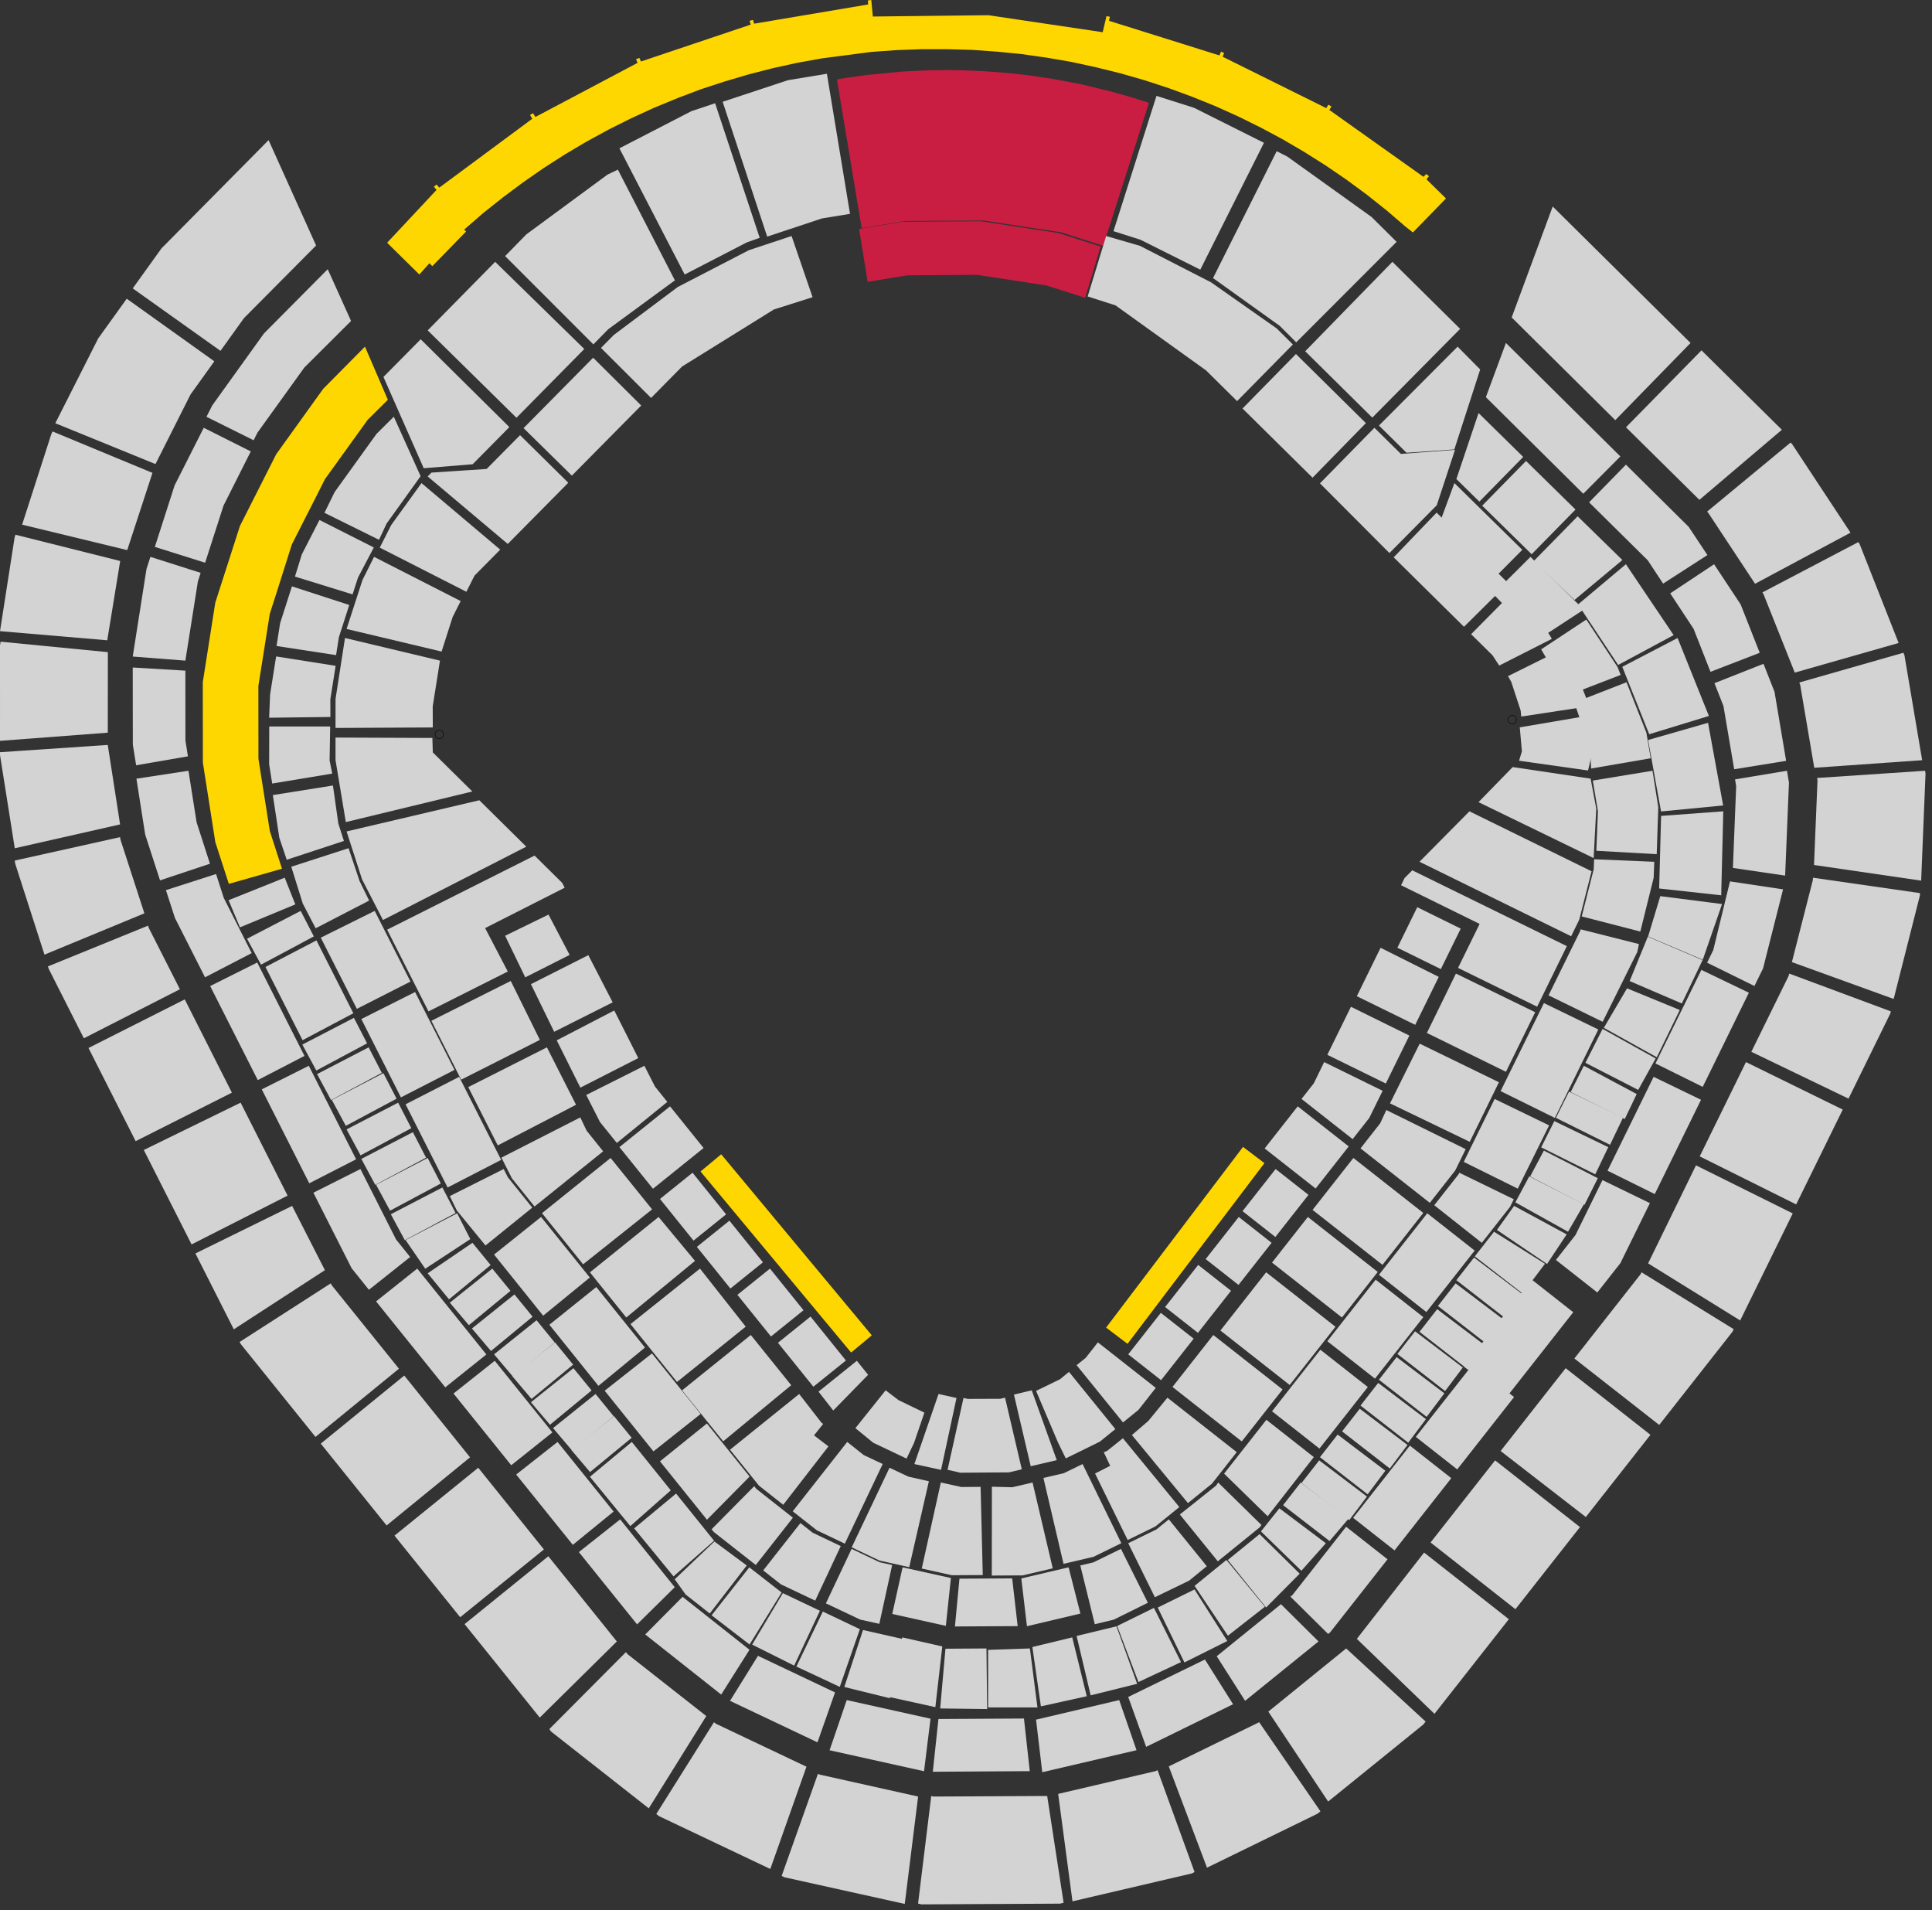 <?xml version="1.0" encoding="UTF-8" standalone="no"?>
<svg width="524px" height="518px" viewBox="0 0 524 518" version="1.1" xmlns="http://www.w3.org/2000/svg" xmlns:xlink="http://www.w3.org/1999/xlink">
    
    <rect x="0" y="0" width="524" height="518" fill="#333333" stroke="none"/>
    
    <title>YankeeStadium</title>
    <desc>Created with Sketch.</desc>
    <defs>
        <style type="text/css">
            <![CDATA[
 @font-face {
            font-family: 'Pro-Block-Regular';
            src: url('http://richardsoncap.synoptive.com/fonts/pro_block.ttf') format('truetype');
            font-weight: regular;
            }
.magenta_seats { fill: rgb(201, 30, 65); 
                stroke: white;
                stroke-width: "1px";
                cursor: pointer;
            }
.yellow_seats { fill: gold; 
                stroke: white;
                stroke-width: "1px";
                cursor: pointer;
            }
.grey_seats { fill: lightgray; 
                stroke: white;
                stroke-width: "1px";
                cursor: pointer;
            }


]]>
        </style>
    </defs>
    <g id="Page-1" stroke="none" stroke-width="1" fill="none" fill-rule="evenodd">

        <polygon id="Stroke-392" class="grey_seats" points="412 206.281 412.771 203.747 412.196 197.23 431.179 194 433.13 198.778 430.71 208.928"></polygon>
        <polygon id="Stroke-395" class="grey_seats" points="412.601 194.306 431.079 191.496 426.805 180.562 423.783 176 409 183.348 409.877 184.883 412.436 192.673"></polygon>
        <path d="M420.855,173.254 L406.626,180.477 L404.798,177.696 L399,171.971 L410.844,160 L414.489,163.561 C414.489,163.561 421.093,173.135 420.855,173.254 L420.855,173.254 Z" id="Stroke-398" class="grey_seats"></path>
        <polygon id="Stroke-402" class="grey_seats" points="397.066 169.964 409.02 158.099 391.371 140.702 389.638 139 378 151.128"></polygon>
        <polygon id="Stroke-470" class="yellow_seats" points="230.843 366.758 236.448 362.094 195.606 313 190 317.666"></polygon>
        <polygon id="Stroke-472" class="yellow_seats" points="300 359.993 305.809 364.397 342.946 315.4 337.132 311"></polygon>

        <polygon id="Stroke-474" class="yellow_seats" points="105 65.824 113.734 74.436 116.469 71.382 117.258 72.171 126.416 62.771 125.869 62.286 131.024 57.798 136.363 53.553 141.819 49.487 147.399 45.608 153.161 41.907 158.982 38.451 164.988 35.175 171.052 32.143 177.237 29.294 183.752 26.607 189.914 24.26 196.402 22.136 202.951 20.196 209.563 18.498 216.173 17.042 222.905 15.829 236.428 14.071 243.222 13.585 250.015 13.343 256.867 13.343 263.661 13.524 270.451 14.01 277.022 14.655 283.976 15.648 290.65 16.799 297.319 18.256 303.93 19.892 310.478 21.773 316.969 23.894 323.399 26.26 329.704 28.808 335.891 31.598 342.016 34.631 348.021 37.845 353.903 41.301 359.662 44.941 365.247 48.761 370.763 52.824 376.1 57.071 381.254 61.496 383.21 63.033 392.185 53.815 386.886 48.621 387.561 47.791 386.835 47.183 386.07 47.949 360.55 29.819 361.121 28.869 360.271 28.384 359.723 29.325 331.605 15.383 332.009 14.374 331.16 14.01 330.752 15.034 300.775 5.642 301.018 4.548 300.107 4.368 299.077 8.734 268.086 4.125 236.733 4.482 236.307 0 235.399 0.122 235.459 1.213 204.53 6.429 204.225 5.398 203.316 5.642 203.618 6.672 173.841 16.678 173.416 15.707 172.507 16.072 172.931 17.042 145.216 31.719 144.549 30.689 143.76 31.172 144.366 32.205 119.138 50.883 118.408 50.034 117.682 50.641 118.408 51.49"></polygon>
        <polygon id="Stroke-476" class="grey_seats" points="154.494 258.937 142.461 265.02 137 253.748 148.768 248"></polygon>
        <polygon id="Stroke-478" class="grey_seats" points="144 266.866 159.566 259 166.172 271.802 150.304 279.783"></polygon>
        <polygon id="Stroke-480" class="grey_seats" points="166.6 274 151 282.101 157.406 294.929 173.118 286.915"></polygon>
        <polygon id="Stroke-482" class="grey_seats" points="159 296.92 174.773 289 177.643 294.631 180.991 298.795 167.294 309.922 162.731 304.263"></polygon>
        <polygon id="Stroke-484" class="grey_seats" points="168 311.054 181.73 300 190.827 311.295 177.098 322.348"></polygon>
        <polygon id="Stroke-486" class="grey_seats" points="179 325.11 187.832 318 196.929 329.291 188.097 336.403"></polygon>
        <polygon id="Stroke-488" class="grey_seats" points="197.83 331 189 338.108 198.097 349.401 206.928 342.29"></polygon>
        <polygon id="Stroke-490" class="grey_seats" points="200 351.111 208.833 344 217.93 355.289 209.099 362.403"></polygon>
        <polygon id="Stroke-492" class="grey_seats" points="211 364.112 219.831 357 229.432 368.917 220.6 376.024"></polygon>
        <polygon id="Stroke-494" class="grey_seats" points="222 377.36 225.993 382.479 235.452 372.794 232.397 369"></polygon>
        <polygon id="Stroke-496" class="grey_seats" points="240.205 377 243.7 379.661 250.716 383.059 247.896 391.288 245.879 395.516 236.84 391.22 232 387.266"></polygon>
        <polygon id="Stroke-498" class="grey_seats" points="248 396.998 255.234 398.573 259.422 379.085 254.551 378"></polygon>
        <polygon id="Stroke-500" class="grey_seats" points="257 398.551 261.322 379.068 262.486 379.333 271.306 379.298 272.587 379 277.138 398.429 273.653 399.252 260.474 399.342"></polygon>
        <polygon id="Stroke-502" class="grey_seats" points="279.552 397.588 286.615 395.933 279.832 377 275 378.16"></polygon>
        <polygon id="Stroke-504" class="grey_seats" points="289.059 395.46 286.987 391.219 281 377.159 287.496 374.004 289.929 372 302.51 387.517 298.302 390.924"></polygon>
        <polygon id="Stroke-506" class="grey_seats" points="304.578 385.707 308.787 382.302 313.469 376.34 297.765 364 294.46 368.206 292 370.189"></polygon>
        <polygon id="Stroke-508" class="grey_seats" points="306 367.247 314.84 356 323.749 363.001 314.909 374.252"></polygon>
        <polygon id="Stroke-510" class="grey_seats" points="316 354.42 324.972 343 333.883 350.005 324.911 361.422"></polygon>
        <polygon id="Stroke-512" class="grey_seats" points="327 341.419 335.974 330 344.885 337.003 335.911 348.422"></polygon>
        <polygon id="Stroke-514" class="grey_seats" points="337 328.418 345.974 317 354.883 324.003 345.909 335.423"></polygon>
        <polygon id="Stroke-516" class="grey_seats" points="343 311.417 351.971 300 365.802 310.866 356.829 322.283"></polygon>
        <polygon id="Stroke-518" class="grey_seats" points="353 297.992 356.347 293.734 359.14 288 375.002 295.783 371.351 303.182 366.865 308.889"></polygon>
        <polygon id="Stroke-520" class="grey_seats" points="360 286.026 366.406 273 382.249 280.812 375.863 293.808"></polygon>
        <polygon id="Stroke-522" class="grey_seats" points="368 270.135 374.445 257 390.223 264.899 383.837 277.898"></polygon>
        <polygon id="Stroke-524" class="grey_seats" points="379 256.987 384.389 246 396.179 251.805 390.788 262.783"></polygon>
        <polygon id="Stroke-526" class="grey_seats" points="109.644 373 87 391.458 104.858 413.644 127.488 395.175"></polygon>
        <polygon id="Stroke-528" class="grey_seats" points="129.707 398 107 416.407 124.809 438.532 147.52 420.151"></polygon>
        <polygon id="Stroke-530" class="grey_seats" points="148.722 422 126 440.403 146.397 465.746 167.299 445.105"></polygon>
        <polygon id="Stroke-532" class="grey_seats" points="169.758 448 170.188 448.538 191.559 465.332 175.965 490.356 149.434 469.508 149 468.858"></polygon>
        <polygon id="Stroke-534" class="grey_seats" points="193.643 467 194.171 467.417 218.73 479.066 208.925 506.799 178.728 492.463 178 491.887"></polygon>
        <polygon id="Stroke-536" class="grey_seats" points="221.845 481 222.379 481.222 249.013 487.158 245.387 516.277 212.784 509.053 212 508.682"></polygon>
        <polygon id="Stroke-538" class="grey_seats" points="252.575 487 253.103 487.16 284.019 487.004 288.475 515.97 287.491 516.201 249.957 516.393 249 516.179"></polygon>
        <polygon id="Stroke-540" class="grey_seats" points="287 486.441 290.88 515.572 323.301 507.995 323.986 507.613 313.953 480 313.449 480.254"></polygon>
        <polygon id="Stroke-542" class="grey_seats" points="317 478.979 327.361 506.446 357.338 491.809 358.133 491.164 341.514 467"></polygon>
        <polygon id="Stroke-544" class="grey_seats" points="344 464.124 360.222 488.513 386.035 467.622 386.659 466.825 365.108 447"></polygon>
        <polygon id="Stroke-546" class="grey_seats" points="368 444.402 389.059 464.728 409.228 439.069 386.242 421"></polygon>
        <polygon id="Stroke-548" class="grey_seats" points="411.016 436.357 388 418.266 405.503 396 428.521 414.09"></polygon>
        <polygon id="Stroke-550" class="grey_seats" points="407 393.463 424.648 371 447.636 389.067 430.113 411.362"></polygon>
        <polygon id="Stroke-552" class="grey_seats" points="427 368.371 443.775 347.026 444.994 345.477 445.218 345 470.218 360.421 469.86 361.147 450.017 386.392"></polygon>
        <polygon id="Stroke-554" class="grey_seats" points="447 342.583 471.976 358.059 486.233 329.035 459.986 316"></polygon>
        <polygon id="Stroke-556" class="grey_seats" points="461 313.567 487.161 326.59 499.794 300.875 473.545 288"></polygon>
        <polygon id="Stroke-558" class="grey_seats" points="475 285.209 501.358 297.908 512.691 274.829 512.839 274.247 485.276 264 485.103 264.668"></polygon>
        <polygon id="Stroke-560" class="grey_seats" points="486 260.888 513.605 270.88 520.714 242.832 520.743 242.18 491.709 238 491.695 238.594"></polygon>
        <polygon id="Stroke-562" class="grey_seats" points="492 234.552 521.059 238.796 522.246 209.765 522.119 209 492.834 210.954 492.946 211.646"></polygon>
        <polygon id="Stroke-564" class="grey_seats" points="492.067 208.193 521.33 206.136 516.531 177.705 516.253 177 488 185.07 488.232 185.605"></polygon>
        <polygon id="Stroke-566" class="grey_seats" points="486.779 182.386 514.951 174.351 504.384 147.563 504.012 147 478 160.643 478.315 161.143"></polygon>
        <polygon id="Stroke-568" class="grey_seats" points="476.011 158.292 501.895 144.439 486.029 120.378 485.647 120 463 138.732 463.305 139.052"></polygon>
        <polygon id="Stroke-570" class="grey_seats" points="460.914 135.539 483.28 116.538 461.477 95 441 115.867"></polygon>
        <polygon id="Stroke-572" class="grey_seats" points="438.095 113.93 458.513 93.003 421.127 56 410 86.075"></polygon>
        <polygon id="Stroke-574" class="grey_seats" points="85.731 66.569 72.847 38 43.812 67.333 36 78.199 59.796 95.14 66.17 86.261"></polygon>
        <polygon id="Stroke-576" class="grey_seats" points="58.131 97.975 34.374 81 26.646 91.748 15 114.766 42.17 125.838 51.685 106.947"></polygon>
        <polygon id="Stroke-578" class="grey_seats" points="41.351 128.228 14.267 117 13.937 117.654 6 142.269 34.506 149.168"></polygon>
        <polygon id="Stroke-580" class="grey_seats" points="4.197 145 32.599 152.123 29.089 173.62 0 171.151 3.965 145.724"></polygon>
        <polygon id="Stroke-582" class="grey_seats" points="29.258 176.837 29.234 198.675 0.003 200.888 0 175.048 0.163 174"></polygon>
        <polygon id="Stroke-584" class="grey_seats" points="29.228 202 0 203.972 0 204.744 4.005 230.019 32.571 223.549"></polygon>
        <polygon id="Stroke-586" class="grey_seats" points="32.575 227 32.648 227.607 39.161 247.664 12.061 258.864 4.14 234.24 4 233.353"></polygon>
        <polygon id="Stroke-588" class="grey_seats" points="40.157 251 40.342 251.597 48.791 268.248 22.742 281.547 13.221 262.736 13 262.054"></polygon>
        <polygon id="Stroke-590" class="grey_seats" points="50.11 271 24 284.177 36.791 309.442 62.892 296.291"></polygon>
        <polygon id="Stroke-592" class="grey_seats" points="65.262 299 39 311.832 51.961 337.441 78.001 324.206"></polygon>
        <polygon id="Stroke-594" class="grey_seats" points="79.231 327 53 339.888 63.411 360.462 88.121 344.418"></polygon>
        <polygon id="Stroke-596" class="grey_seats" points="89.706 348 89.965 348.504 108.203 371.14 85.567 389.637 65.273 364.425 65 363.885"></polygon>
        <polygon id="Stroke-598" class="grey_seats" points="137.827 116.139 128.193 125.888 114.922 126.963 104 102.213 114.101 92 138.138 115.799"></polygon>
        <polygon id="Stroke-600" class="grey_seats" points="140.077 113.284 116 89.588 134.301 71 158.47 94.635"></polygon>
        <polygon id="Stroke-602" class="grey_seats" points="160.929 93.382 164.976 89.265 182.734 76.241 183.063 76.049 167.581 46 164.767 47.346 142.751 63.556 137 69.44"></polygon>
        <polygon id="Stroke-604" class="grey_seats" points="185.699 74.438 168 40.215 187.551 30.128 193.953 28 206.044 64.484 202.535 65.736"></polygon>
        <polygon id="Stroke-606" class="grey_seats" points="208.077 64.161 222.945 59.227 230.542 57.987 224.271 20 213.709 21.745 196 27.602"></polygon>
        <polygon id="Stroke-608" class="magenta_seats" points="233.704 61.865 227 21.541 229.622 21.094 235.379 20.303 244.832 19.392 251.238 19.089 257.027 19 261.336 19.065 266.671 19.293 273.122 19.774 278.649 20.371 285.238 21.342 293.227 22.849 301.373 24.825 307.382 26.532 311.622 27.883 299.222 66.646 287.811 62.994 266.772 59.791 245.501 59.921"></polygon>
        <polygon id="Stroke-610" class="grey_seats" points="325.547 73.125 342.81 38.723 323.867 29.241 313.666 26 302 62.684 309.315 65.01"></polygon>
        <polygon id="Stroke-612" class="grey_seats" points="329 75.403 346.263 41 349.161 42.467 371.98 58.825 378.791 65.575 351.568 92.823 347.07 88.345"></polygon>
        <polygon id="Stroke-614" class="grey_seats" points="354 95.248 377.651 71 396.023 89.178 372.199 113.245"></polygon>
        <polygon id="Stroke-616" class="grey_seats" points="374 115.389 395.334 94 401.458 100.193 394.448 121.869 381.475 122.765"></polygon>
        <polygon id="Stroke-618" class="grey_seats" points="408.438 93 439.476 123.769 429.416 133.885 403 107.695"></polygon>
        <polygon id="Stroke-620" class="grey_seats" points="440.986 126 431 136.213 446.914 151.943 451.072 158.253 463.087 150.513 457.992 142.837"></polygon>
        <polygon id="Stroke-622" class="grey_seats" points="464.899 153 453 160.898 459.339 170.516 463.921 182.171 477.274 177.014 472.096 163.887"></polygon>
        <polygon id="Stroke-624" class="grey_seats" points="478.295 180 465 185.252 467.438 191.446 470.348 208.59 484.436 206.314 481.287 187.587"></polygon>
        <polygon id="Stroke-626" class="grey_seats" points="484.675 209 470.578 211.338 470.889 213.161 470 235.355 484.168 237.431 485.203 212.231"></polygon>
        <polygon id="Stroke-628" class="grey_seats" points="483.605 241.162 469.209 239 464.674 257.63 463 261.046 475.843 267.365 478.176 262.605"></polygon>
        <polygon id="Stroke-630" class="grey_seats" points="474.332 269.188 461.454 263 449 288.369 461.814 294.719"></polygon>
        <polygon id="Stroke-632" class="grey_seats" points="461.352 298.22 448.497 292 436 317.452 448.807 323.786"></polygon>
        <polygon id="Stroke-634" class="grey_seats" points="447.489 326.246 434.621 320 427.311 334.89 422 341.651 433.225 350.477 439.472 342.533"></polygon>
        <polygon id="Stroke-636" class="grey_seats" points="426.698 355.826 415.471 347 397 370.508 408.227 379.331"></polygon>
        <polygon id="Stroke-638" class="grey_seats" points="410.651 378.826 399.423 370 384 389.624 395.229 398.45"></polygon>
        <polygon id="Stroke-640" class="grey_seats" points="393.619 400.821 382.389 392 367 411.581 378.23 420.404"></polygon>
        <polygon id="Stroke-642" class="grey_seats" points="376.326 422.823 365.096 414 350.525 432.536 350 432.962 360.213 443.068 360.754 442.639"></polygon>
        <polygon id="Stroke-644" class="grey_seats" points="357.608 445.096 347.422 435 330 449.11 337.702 461.201"></polygon>
        <polygon id="Stroke-646" class="grey_seats" points="334.438 462.123 326.8 450 306 460.15 310.863 473.684"></polygon>
        <polygon id="Stroke-648" class="grey_seats" points="303.55 461 308.251 474.591 282.682 480.558 281 466.304"></polygon>
        <polygon id="Stroke-650" class="grey_seats" points="279.297 480.27 277.718 466 254.526 466.132 253 480.435"></polygon>
        <polygon id="Stroke-652" class="grey_seats" points="250.618 480.291 252.377 466.047 229.652 461 225 474.604"></polygon>
        <polygon id="Stroke-654" class="grey_seats" points="226.479 458.92 221.719 472.453 198 461.207 205.58 449"></polygon>
        <polygon id="Stroke-656" class="grey_seats" points="203.277 447.355 195.603 459.504 175 443.207 185.129 433"></polygon>
        <polygon id="Stroke-658" class="grey_seats" points="183.007 430.391 172.789 440.471 157 420.87 168.2 412"></polygon>
        <polygon id="Stroke-660" class="grey_seats" points="155.359 418.902 166.425 409.881 151.22 391 140 399.839"></polygon>
        <polygon id="Stroke-662" class="grey_seats" points="138.658 397.32 149.82 388.416 134.189 369 123 377.871"></polygon>
        <polygon id="Stroke-664" class="grey_seats" points="120.771 376.197 131.908 367.281 113.164 344 102 352.891"></polygon>
        <polygon id="Stroke-666" class="grey_seats" points="100.055 349.745 111.243 340.851 107.427 336.113 97.757 317 85 323.418 95.369 343.898"></polygon>
        <polygon id="Stroke-668" class="grey_seats" points="83.881 320.86 96.585 314.359 83.756 289 71 295.391"></polygon>
        <polygon id="Stroke-670" class="grey_seats" points="69.917 292.881 82.582 286.322 69.769 261 57 267.381"></polygon>
        <polygon id="Stroke-672" class="grey_seats" points="55.609 265.008 68.262 258.451 60.695 243.492 58.599 237 45 241.373 47.457 248.939"></polygon>
        <polygon id="Stroke-674" class="grey_seats" points="43.405 238.728 56.946 234.213 53.321 222.975 51.114 209 37 211.153 39.379 226.308"></polygon>
        <polygon id="Stroke-676" class="grey_seats" points="36.924 207.515 50.969 205.088 50.29 200.784 50.275 181.854 36 181 36.025 201.903"></polygon>
        <polygon id="Stroke-678" class="grey_seats" points="39.723 154.34 36 178.03 50.275 179.139 53.674 157.654 54.42 155.337 40.788 151"></polygon>
        <polygon id="Stroke-680" class="grey_seats" points="42 148.301 55.634 152.588 60.632 137.08 68.018 122.41 55.257 116 47.355 131.627"></polygon>
        <polygon id="Stroke-682" class="grey_seats" points="56 113.02 68.788 119.381 69.836 117.303 82.541 99.664 95.214 87.033 88.885 73 71.598 90.411 57.592 109.896"></polygon>
        <polygon id="Stroke-684" class="grey_seats" points="82.062 282.061 95.839 274.76 85.823 255 72 262.207"></polygon>
        <polygon id="Stroke-686" class="grey_seats" points="106.81 113 114.079 129.117 104.859 141.961 102.79 146.371 88 139.054 90.77 133.411 102.122 117.648"></polygon>
        <polygon id="Stroke-688" class="grey_seats" points="86.648 141 101.389 148.455 97.098 156.611 95.625 161.177 80 156.348 81.864 150.316"></polygon>
        <polygon id="Stroke-690" class="grey_seats" points="79.178 159 75.975 168.988 75 175.171 91.148 177.646 91.916 172.775 94.729 164.047"></polygon>
        <polygon id="Stroke-692" class="grey_seats" points="74.891 178 91.028 180.547 89.6 189.603 89.608 194.419 73 194.62 73.256 188.335"></polygon>
        <polygon id="Stroke-694" class="grey_seats" points="73.024 197 89.553 197 89.394 206.2 90.1 209.772 73.826 212.465 73 207.237"></polygon>
        <polygon id="Stroke-696" class="grey_seats" points="90.301 213 74 215.596 75.756 227.151 77.764 233.133 93.282 228.033 91.769 223.342"></polygon>
        <polygon id="Stroke-698" class="grey_seats" points="79 235.026 94.539 230 97.511 238.874 100.12 244.205 85.609 251.713 82.126 245.027"></polygon>
        <polygon id="Stroke-700" class="grey_seats" points="87 254.26 101.633 247 111.331 266.164 96.785 273.564"></polygon>
        <polygon id="Stroke-702" class="grey_seats" points="98 276.328 112.583 269 123.267 290.116 108.738 297.569"></polygon>
        <polygon id="Stroke-704" class="grey_seats" points="110 299.446 124.535 292 135.925 314.514 121.4 322.003"></polygon>
        <polygon id="Stroke-706" class="grey_seats" points="136.61 317 122 324.334 123.894 328.225 131.673 337.727 144.365 327.469 137.748 319.248"></polygon>
        <polygon id="Stroke-708" class="grey_seats" points="146.749 330 134 340.193 147.318 356.765 159.968 346.42"></polygon>
        <polygon id="Stroke-710" class="grey_seats" points="161.726 349 149 359.219 162.309 375.789 174.93 365.405"></polygon>
        <polygon id="Stroke-712" class="grey_seats" points="176.818 367 164 377.11 177.226 393.561 190.033 383.412"></polygon>
        <polygon id="Stroke-714" class="grey_seats" points="191.726 386 179 396.256 191.746 412.093 203.312 400.387"></polygon>
        <polygon id="Stroke-716" class="grey_seats" points="204.557 403 193 414.677 193.594 415.418 204.981 424.367 215.053 411.545 205.156 403.739"></polygon>
        <polygon id="Stroke-718" class="grey_seats" points="217.09 413 207 425.837 211.813 429.627 221.1 434.031 228.029 419.242 220.401 415.61"></polygon>
        <polygon id="Stroke-720" class="grey_seats" points="230.972 420 224 434.77 233.317 439.179 238.49 440.324 241.973 424.372 238.567 423.618"></polygon>
        <polygon id="Stroke-722" class="grey_seats" points="242 437.646 244.798 425 257.905 427.902 256.533 440.875"></polygon>
        <polygon id="Stroke-724" class="grey_seats" points="259 441.04 260.224 428.08 274.524 428 276.014 440.943"></polygon>
        <polygon id="Stroke-726" class="grey_seats" points="278.528 440.969 277 428.013 289.829 425 293.025 437.539"></polygon>
        <polygon id="Stroke-728" class="grey_seats" points="296.931 440.425 293 424.495 296.53 423.666 304.023 420 311.324 434.607 302.073 439.189"></polygon>
        <polygon id="Stroke-730" class="grey_seats" points="313.225 433.104 306 418.461 313.655 414.718 317.014 412 327.307 424.699 322.509 428.616"></polygon>
        <polygon id="Stroke-732" class="grey_seats" points="330.297 423.37 320 410.676 329.837 402.829 330.387 402 342.136 413.529 341.616 414.194"></polygon>
        <polygon id="Stroke-734" class="grey_seats" points="343.819 411.146 332 399.595 343.47 385 356.333 395.108"></polygon>
        <polygon id="Stroke-736" class="grey_seats" points="345 382.688 357.863 392.797 370.98 376.108 358.115 366"></polygon>
        <polygon id="Stroke-738" class="grey_seats" points="360 363.689 372.92 373.842 386.036 357.155 373.113 347"></polygon>
        <polygon id="Stroke-740" class="grey_seats" points="374 345.67 386.862 355.778 399.963 339.109 387.1 329"></polygon>
        <polygon id="Stroke-742" class="grey_seats" points="389 326.815 395.582 318.445 395.797 318 410.572 325.193 409.569 327.232 401.894 337.008"></polygon>
        <polygon id="Stroke-744" class="grey_seats" points="397 315.058 411.653 322.316 420.152 305.162 405.386 298"></polygon>
        <polygon id="Stroke-746" class="grey_seats" points="407 295.869 421.713 303.139 433.497 279.157 418.739 272"></polygon>
        <polygon id="Stroke-748" class="grey_seats" points="420 269.902 434.677 277.071 444.057 258.163 444.524 255.997 428.691 252 428.57 252.479"></polygon>
        <polygon id="Stroke-750" class="grey_seats" points="429 248.506 444.891 252.602 448.511 238.009 448.676 233.684 432.357 233 432.247 235.72"></polygon>
        <polygon id="Stroke-752" class="grey_seats" points="432.96 230.698 449.334 231.621 449.762 218.891 448.196 209 432 211.662 433.392 219.943"></polygon>
        <polygon id="Stroke-754" class="grey_seats" points="431.539 208.394 447.707 205.615 446.535 198.68 441.148 185 427 190.516 431.291 203.08"></polygon>
        <polygon id="Stroke-756" class="grey_seats" points="425.165 188.562 439.562 183.017 438.705 180.859 430.237 168 418 176.081 424.763 187.783"></polygon>
        <polygon id="Stroke-758" class="grey_seats" points="417.056 173.467 429.241 165.504 428.264 164.03 415.096 151 405 161.079"></polygon>
        <polygon id="Stroke-760" class="grey_seats" points="412.876 149.087 402.786 159.256 389 145.77 394.463 131"></polygon>
        <polygon id="Stroke-762" class="grey_seats" points="173.909 109.958 160.871 97 142 116.089 155.103 128.974"></polygon>
        <polygon id="Stroke-764" class="grey_seats" points="154.129 130.904 141.053 118 131.981 127.164 117.011 128.153 116 129.2 137.717 147.499"></polygon>
        <polygon id="Stroke-766" class="grey_seats" points="135.668 149.04 114.32 131 106.099 142.376 103 148.497 126.49 160.466 128.703 156.084"></polygon>
        <polygon id="Stroke-768" class="grey_seats" points="124.946 162.987 122.767 167.305 119.768 176.68 94 170.552 98.311 157.273 101.453 151"></polygon>
        <polygon id="Stroke-770" class="grey_seats" points="119.326 179.144 93.57 173 91.01 189.5 91 197.392 117.387 197.258 117.36 191.56"></polygon>
        <polygon id="Stroke-772" class="grey_seats" points="117.266 200.105 91 200 91.002 206.129 93.797 222.918 128.103 214.619 117.386 204.025"></polygon>
        <polygon id="Stroke-774" class="grey_seats" points="130.003 217 94 225.456 98.215 238.497 103.869 249.472 142.736 229.585"></polygon>
        <polygon id="Stroke-776" class="grey_seats" points="144.987 232 105 252.095 116.209 274.258 137.725 263.438 131.574 251.665 153.149 240.718 152.474 239.399"></polygon>
        <polygon id="Stroke-778" class="grey_seats" points="138.528 266 117 276.799 125.081 292.768 146.423 281.979"></polygon>
        <polygon id="Stroke-780" class="grey_seats" points="148.334 284 127 294.782 134.999 310.59 156.229 299.575"></polygon>
        <polygon id="Stroke-782" class="grey_seats" points="157.389 303 136 313.904 138.844 319.525 144.977 327.163 163.587 312.195 159.106 306.604"></polygon>
        <polygon id="Stroke-784" class="grey_seats" points="165.609 314 147 328.966 158.15 342.837 176.864 327.933"></polygon>
        <polygon id="Stroke-786" class="grey_seats" points="178.623 330 160 345.013 169.859 357.257 188.5 341.904"></polygon>
        <polygon id="Stroke-788" class="grey_seats" points="171 359.047 189.85 344 202.255 359.736 183.624 374.733"></polygon>
        <polygon id="Stroke-790" class="grey_seats" points="185 377.001 203.631 362 214.594 375.616 196.145 390.833"></polygon>
        <polygon id="Stroke-792" class="grey_seats" points="198 393.104 216.754 378 222.778 385.754 223.254 386.124 220.774 389.22 224.688 392.207 212.425 408.04 205.837 402.841"></polygon>
        <polygon id="Stroke-794" class="grey_seats" points="229.784 391 215 409.811 221.57 414.979 229.132 418.583 239.404 396.985 234.245 394.551"></polygon>
        <polygon id="Stroke-796" class="grey_seats" points="231 419.581 241.258 398 246.388 400.414 251.934 401.665 246.601 424.959 238.55 423.168"></polygon>
        <polygon id="Stroke-798" class="grey_seats" points="250 425.328 255.176 402 260.746 403.226 265.961 403.178 266.548 427.095 258.165 427.142"></polygon>
        <polygon id="Stroke-800" class="grey_seats" points="269 427.234 277.37 427.187 285.527 425.27 280.051 402 274.532 403.29 269.018 403.145"></polygon>
        <polygon id="Stroke-802" class="grey_seats" points="288.451 424.053 283 400.766 288.519 399.478 293.619 397 304.124 418.458 296.608 422.14"></polygon>
        <polygon id="Stroke-804" class="grey_seats" points="305.85 417.599 313.369 413.913 319.86 408.661 304.551 390 300.296 393.411 299.373 393.802 301.108 397.476 297 399.56"></polygon>
        <polygon id="Stroke-806" class="grey_seats" points="322.197 407.582 307 389.131 311.437 385.321 316.632 379 335.425 393.77 328.708 402.316"></polygon>
        <polygon id="Stroke-808" class="grey_seats" points="318 376.087 329.07 362 347.867 376.773 336.795 390.861"></polygon>
        <polygon id="Stroke-810" class="grey_seats" points="331 360.79 343.406 345 362.205 359.77 349.794 375.56"></polygon>
        <polygon id="Stroke-812" class="grey_seats" points="363.962 357.262 345 342.363 354.715 330 373.677 344.902"></polygon>
        <polygon id="Stroke-814" class="grey_seats" points="374.962 342.98 356 328.078 367.063 314 386.027 328.903"></polygon>
        <polygon id="Stroke-816" class="grey_seats" points="369 311.399 374.338 304.602 376.003 301 397.525 311.609 394.687 317.395 387.795 326.168"></polygon>
        <polygon id="Stroke-818" class="grey_seats" points="398.626 309.619 406.543 293.464 385.046 283 377 299.196"></polygon>
        <polygon id="Stroke-820" class="grey_seats" points="387 280.101 394.879 264 416.379 274.48 408.444 290.628"></polygon>
        <polygon id="Stroke-822" class="grey_seats" points="395.45 262.459 401.308 250.534 380 240.046 380.95 238.094 383.044 236 424.963 256.557 416.907 272.98"></polygon>
        <polygon id="Stroke-824" class="grey_seats" points="385 233.678 398.544 220 431.665 236.255 428.322 249.394 426.126 253.878"></polygon>
        <polygon id="Stroke-826" class="grey_seats" points="401 217.511 410.274 208 431.411 211.141 432.941 219.282 432.23 232.682"></polygon>
        <polygon id="Stroke-828" class="grey_seats" points="376.842 149.963 389.675 137.016 394.631 121.977 379.951 123.082 372.769 116 358 131.065"></polygon>
        <polygon id="Stroke-830" class="grey_seats" points="355.991 129.532 370.457 114.736 351.49 96 337 110.771"></polygon>
        <polygon id="Stroke-832" class="grey_seats" points="176.587 107.906 163 94.342 166.475 90.827 183.839 77.811 203.125 67.833 214.695 64 220.389 80.591 209.894 83.918 184.99 99.389"></polygon>
        <polygon id="Stroke-834" class="magenta_seats" points="233 62.074 235.324 76.424 246.034 74.66 265.01 74.529 283.792 77.396 294.305 80.752 298.518 66.855 287.107 63.203 266.068 60 244.797 60.13"></polygon>
        <polygon id="Stroke-836" class="grey_seats" points="335.528 108.768 350.657 93.412 346.252 89.045 328.49 76.572 309.165 66.657 300.006 64 295 80.385 302.554 82.807 327.114 100.446"></polygon>
        <polygon id="Stroke-838" class="yellow_seats" points="98.986 94 87.662 105.434 74.919 123.166 72.266 128.407 65.074 142.628 58.389 163.429 55 184.987 55 187.781 55.024 206.802 56.24 214.579 58.403 228.37 62.068 239.673 76.482 235.564 73.181 225.337 71.173 212.62 70.712 209.7 70.094 205.784 70.081 188.557 70.079 185.994 73.171 166.445 73.85 164.337 74.699 161.704 79.165 147.607 85.967 134.24 87.197 131.798 88.149 129.906 99.711 113.854 105.194 108.408"></polygon>
        <polygon id="Stroke-840" class="grey_seats" points="461.83 260.235 447 253.947 450.309 243 467.062 245.143"></polygon>
        <polygon id="Stroke-842" class="grey_seats" points="456.147 272.108 442 266.027 446.923 254 461.778 260.333"></polygon>
        <polygon id="Stroke-844" class="grey_seats" points="449.356 286.681 435 278.711 441.285 268 455.591 273.87"></polygon>
        <polygon id="Stroke-846" class="grey_seats" points="444.321 295.547 430 288.194 434.666 279 449.046 287.013"></polygon>
        <polygon id="Stroke-848" class="grey_seats" points="440.674 303.43 426 296.121 429.566 289 443.909 296.665"></polygon>
        <polygon id="Stroke-850" class="grey_seats" points="436.675 310.429 422 303.117 425.567 296 440.201 303.066"></polygon>
        <polygon id="Stroke-852" class="grey_seats" points="432.674 318.429 418 311.12 421.566 304 436.198 311.069"></polygon>
        <polygon id="Stroke-854" class="grey_seats" points="429.751 326.696 415 319.027 418.733 312 433.361 319.483"></polygon>
        <polygon id="Stroke-856" class="grey_seats" points="425.283 334.001 411 326.039 414.76 319 429.598 326.546"></polygon>
        <polygon id="Stroke-858" class="grey_seats" points="419.595 342.741 406 333.517 410.661 327 424.913 334.721"></polygon>
        <polygon id="Stroke-860" class="grey_seats" points="412.944 350.745 400 340.682 405.214 334 419.036 342.688"></polygon>
        <polygon id="Stroke-862" class="grey_seats" points="407.942 357.199 395 347.141 399.792 341 412.741 350.813"></polygon>
        <polygon id="Stroke-864" class="grey_seats" points="402.945 364.197 390 354.135 394.795 348 407.746 357.811"></polygon>
        <polygon id="Stroke-866" class="grey_seats" points="397.94 371.202 385 361.139 389.792 355 402.743 364.815"></polygon>
        <polygon id="Stroke-868" class="grey_seats" points="391.943 377.199 379 367.14 383.796 361 396.744 370.813"></polygon>
        <polygon id="Stroke-870" class="grey_seats" points="386.946 384.201 374 374.14 378.794 368 391.743 377.816"></polygon>
        <polygon id="Stroke-872" class="grey_seats" points="381.942 391.2 369 381.141 373.794 375 386.744 384.816"></polygon>
        <polygon id="Stroke-874" class="grey_seats" points="376.944 398.2 364 388.139 368.795 382 381.742 391.816"></polygon>
        <polygon id="Stroke-876" class="grey_seats" points="370.941 405.199 358 395.138 362.792 389 375.741 398.813"></polygon>
        <polygon id="Stroke-878" class="grey_seats" points="365.943 412.197 353 402.137 357.794 396 370.742 405.812"></polygon>
        <polygon id="Stroke-880" class="grey_seats" points="360.612 417.872 348 408.142 352.794 402 365.746 411.814"></polygon>
        <polygon id="Stroke-882" class="grey_seats" points="122 353.238 133.524 344 138.449 350.03 127.164 359.338"></polygon>
        <polygon id="Stroke-884" class="grey_seats" points="128 360.241 139.525 351 144.449 357.03 133.162 366.339"></polygon>
        <polygon id="Stroke-886" class="grey_seats" points="134 367.243 145.526 358 150.45 364.034 139.162 373.341"></polygon>
        <polygon id="Stroke-888" class="grey_seats" points="139 373.242 150.526 364 155.45 370.034 144.165 379.34"></polygon>
        <polygon id="Stroke-890" class="grey_seats" points="144 380.24 155.527 371 160.451 377.035 149.166 386.339"></polygon>
        <polygon id="Stroke-892" class="grey_seats" points="150 387.244 161.526 378 166.449 384.037 155.165 393.339"></polygon>
        <polygon id="Stroke-894" class="grey_seats" points="155 393.232 166.529 384 171.325 389.873 160.032 399.165"></polygon>
        <polygon id="Stroke-896" class="grey_seats" points="160 400.448 171.36 391 181.933 404.122 170.959 413.817"></polygon>
        <polygon id="Stroke-898" class="grey_seats" points="172 414.442 183.368 405 193.665 417.782 182.674 427.455"></polygon>
        <polygon id="Stroke-900" class="grey_seats" points="116 345.271 128.141 337 133.066 343.034 121.779 352.335"></polygon>
        <polygon id="Stroke-902" class="grey_seats" points="110 336.255 123.986 329 127.553 336 115.334 344.029"></polygon>
        <polygon id="Stroke-904" class="grey_seats" points="106 329.257 119.987 322 123.559 328.922 109.792 336.289"></polygon>
        <polygon id="Stroke-906" class="grey_seats" points="102 321.258 115.987 314 119.557 320.923 105.793 328.289"></polygon>
        <polygon id="Stroke-908" class="grey_seats" points="98 314.256 111.986 307 115.558 313.921 101.791 321.29"></polygon>
        <polygon id="Stroke-910" class="grey_seats" points="94 306.254 107.987 299 111.558 305.921 97.794 313.287"></polygon>
        <polygon id="Stroke-912" class="grey_seats" points="90 298.255 103.987 291 107.56 297.923 93.793 305.286"></polygon>
        <polygon id="Stroke-914" class="grey_seats" points="86 291.255 99.987 284 103.558 290.924 89.792 298.29"></polygon>
        <polygon id="Stroke-916" class="grey_seats" points="82 283.254 95.987 276 99.559 282.918 85.793 290.287"></polygon>
        <polygon id="Stroke-918" class="grey_seats" points="67 254.55 81.55 247 85.121 253.92 70.793 261.581"></polygon>
        <polygon id="Stroke-920" class="grey_seats" points="62 244.096 77.218 238 80.096 245.237 65.087 251.462"></polygon>
        <polygon id="Stroke-922" class="grey_seats" points="343.387 435.898 333 423.014 341.624 416 352.501 426.722"></polygon>
        <polygon id="Stroke-924" class="grey_seats" points="333.034 443.539 324 430.021 332.63 423 343.065 435.693"></polygon>
        <polygon id="Stroke-926" class="grey_seats" points="321.243 450.793 314 435.912 323.977 431 332.862 444.981"></polygon>
        <polygon id="Stroke-928" class="grey_seats" points="308.776 456.104 303 440.904 312.976 436 320.309 450.702"></polygon>
        <polygon id="Stroke-930" class="grey_seats" points="295.811 459.713 292 443.609 302.81 441 308.423 456.584"></polygon>
        <polygon id="Stroke-932" class="grey_seats" points="282.312 462.701 280 446.611 290.811 444 294.75 459.956"></polygon>
        <polygon id="Stroke-934" class="grey_seats" points="268 447.38 279.327 447 281.38 462.988 268 462.988"></polygon>
        <polygon id="Stroke-936" class="grey_seats" points="255 463.27 256.427 447.072 267.547 447 267.737 463.436"></polygon>
        <polygon id="Stroke-938" class="grey_seats" points="241 460.122 244.726 444 255.57 446.457 253.688 462.912"></polygon>
        <polygon id="Stroke-940" class="grey_seats" points="229 457.449 234.067 442 244.912 444.455 241.364 460.5"></polygon>
        <polygon id="Stroke-942" class="grey_seats" points="216 451.909 223.17 437 233.212 441.771 227.766 457.416"></polygon>
        <polygon id="Stroke-944" class="grey_seats" points="204 445.96 212.333 432 222.375 436.777 215.395 451.655"></polygon>
        <polygon id="Stroke-946" class="grey_seats" points="193 438.008 203.229 425 211.997 431.834 203.297 445.928"></polygon>
        <polygon id="Stroke-948" class="grey_seats" points="185.956 432.365 183 428.243 193.765 418 202.533 424.501 192.5 437.517"></polygon>
        <polygon id="Stroke-950" class="grey_seats" points="352.953 425.938 342 415.262 346.997 409 359.602 418.471"></polygon>
        <polygon id="Stroke-952" class="grey_seats" points="427.314 138.168 415.42 150.288 402 137.12 413.895 125"></polygon>
        <polygon id="Stroke-954" class="grey_seats" points="440.023 151.858 427.038 162.687 416 152.121 427.892 140"></polygon>
        <polygon id="Stroke-956" class="grey_seats" points="453.928 172.219 438.879 180.309 428 163.897 440.979 153"></polygon>
        <polygon id="Stroke-958" class="grey_seats" points="463.488 194.141 447.303 199.096 440 180.811 454.998 173"></polygon>
        <polygon id="Stroke-960" class="grey_seats" points="467.354 218.412 450.508 220.037 447 200.661 463.256 196"></polygon>
        <polygon id="Stroke-962" class="grey_seats" points="466.828 242.774 450 240.922 450.525 221.243 467.39 220"></polygon>
        <polygon id="Stroke-964" class="grey_seats" points="413.127 123.901 401.234 136.021 395 129.904 401.016 112"></polygon>
        <path d="M120.277,199.139 C120.277,198.508 119.769,198 119.137,198 C118.509,198 118,198.508 118,199.139 C118,199.768 118.509,200.278 119.137,200.278 C119.769,200.278 120.277,199.768 120.277,199.139 L120.277,199.139 Z" id="Stroke-965" stroke="#000000" stroke-width="0.131" fill="#F7F7F7" fill-opacity="0.01"></path>
        <path d="M411.274,195.14 C411.274,194.511 410.77,194 410.138,194 C409.508,194 409,194.511 409,195.14 C409,195.769 409.508,196.28 410.138,196.28 C410.77,196.28 411.274,195.769 411.274,195.14 L411.274,195.14 Z" id="Stroke-967" stroke="#000000" stroke-width="0.131" fill="#F7F7F7" fill-opacity="0.01"></path>
    </g>
</svg>